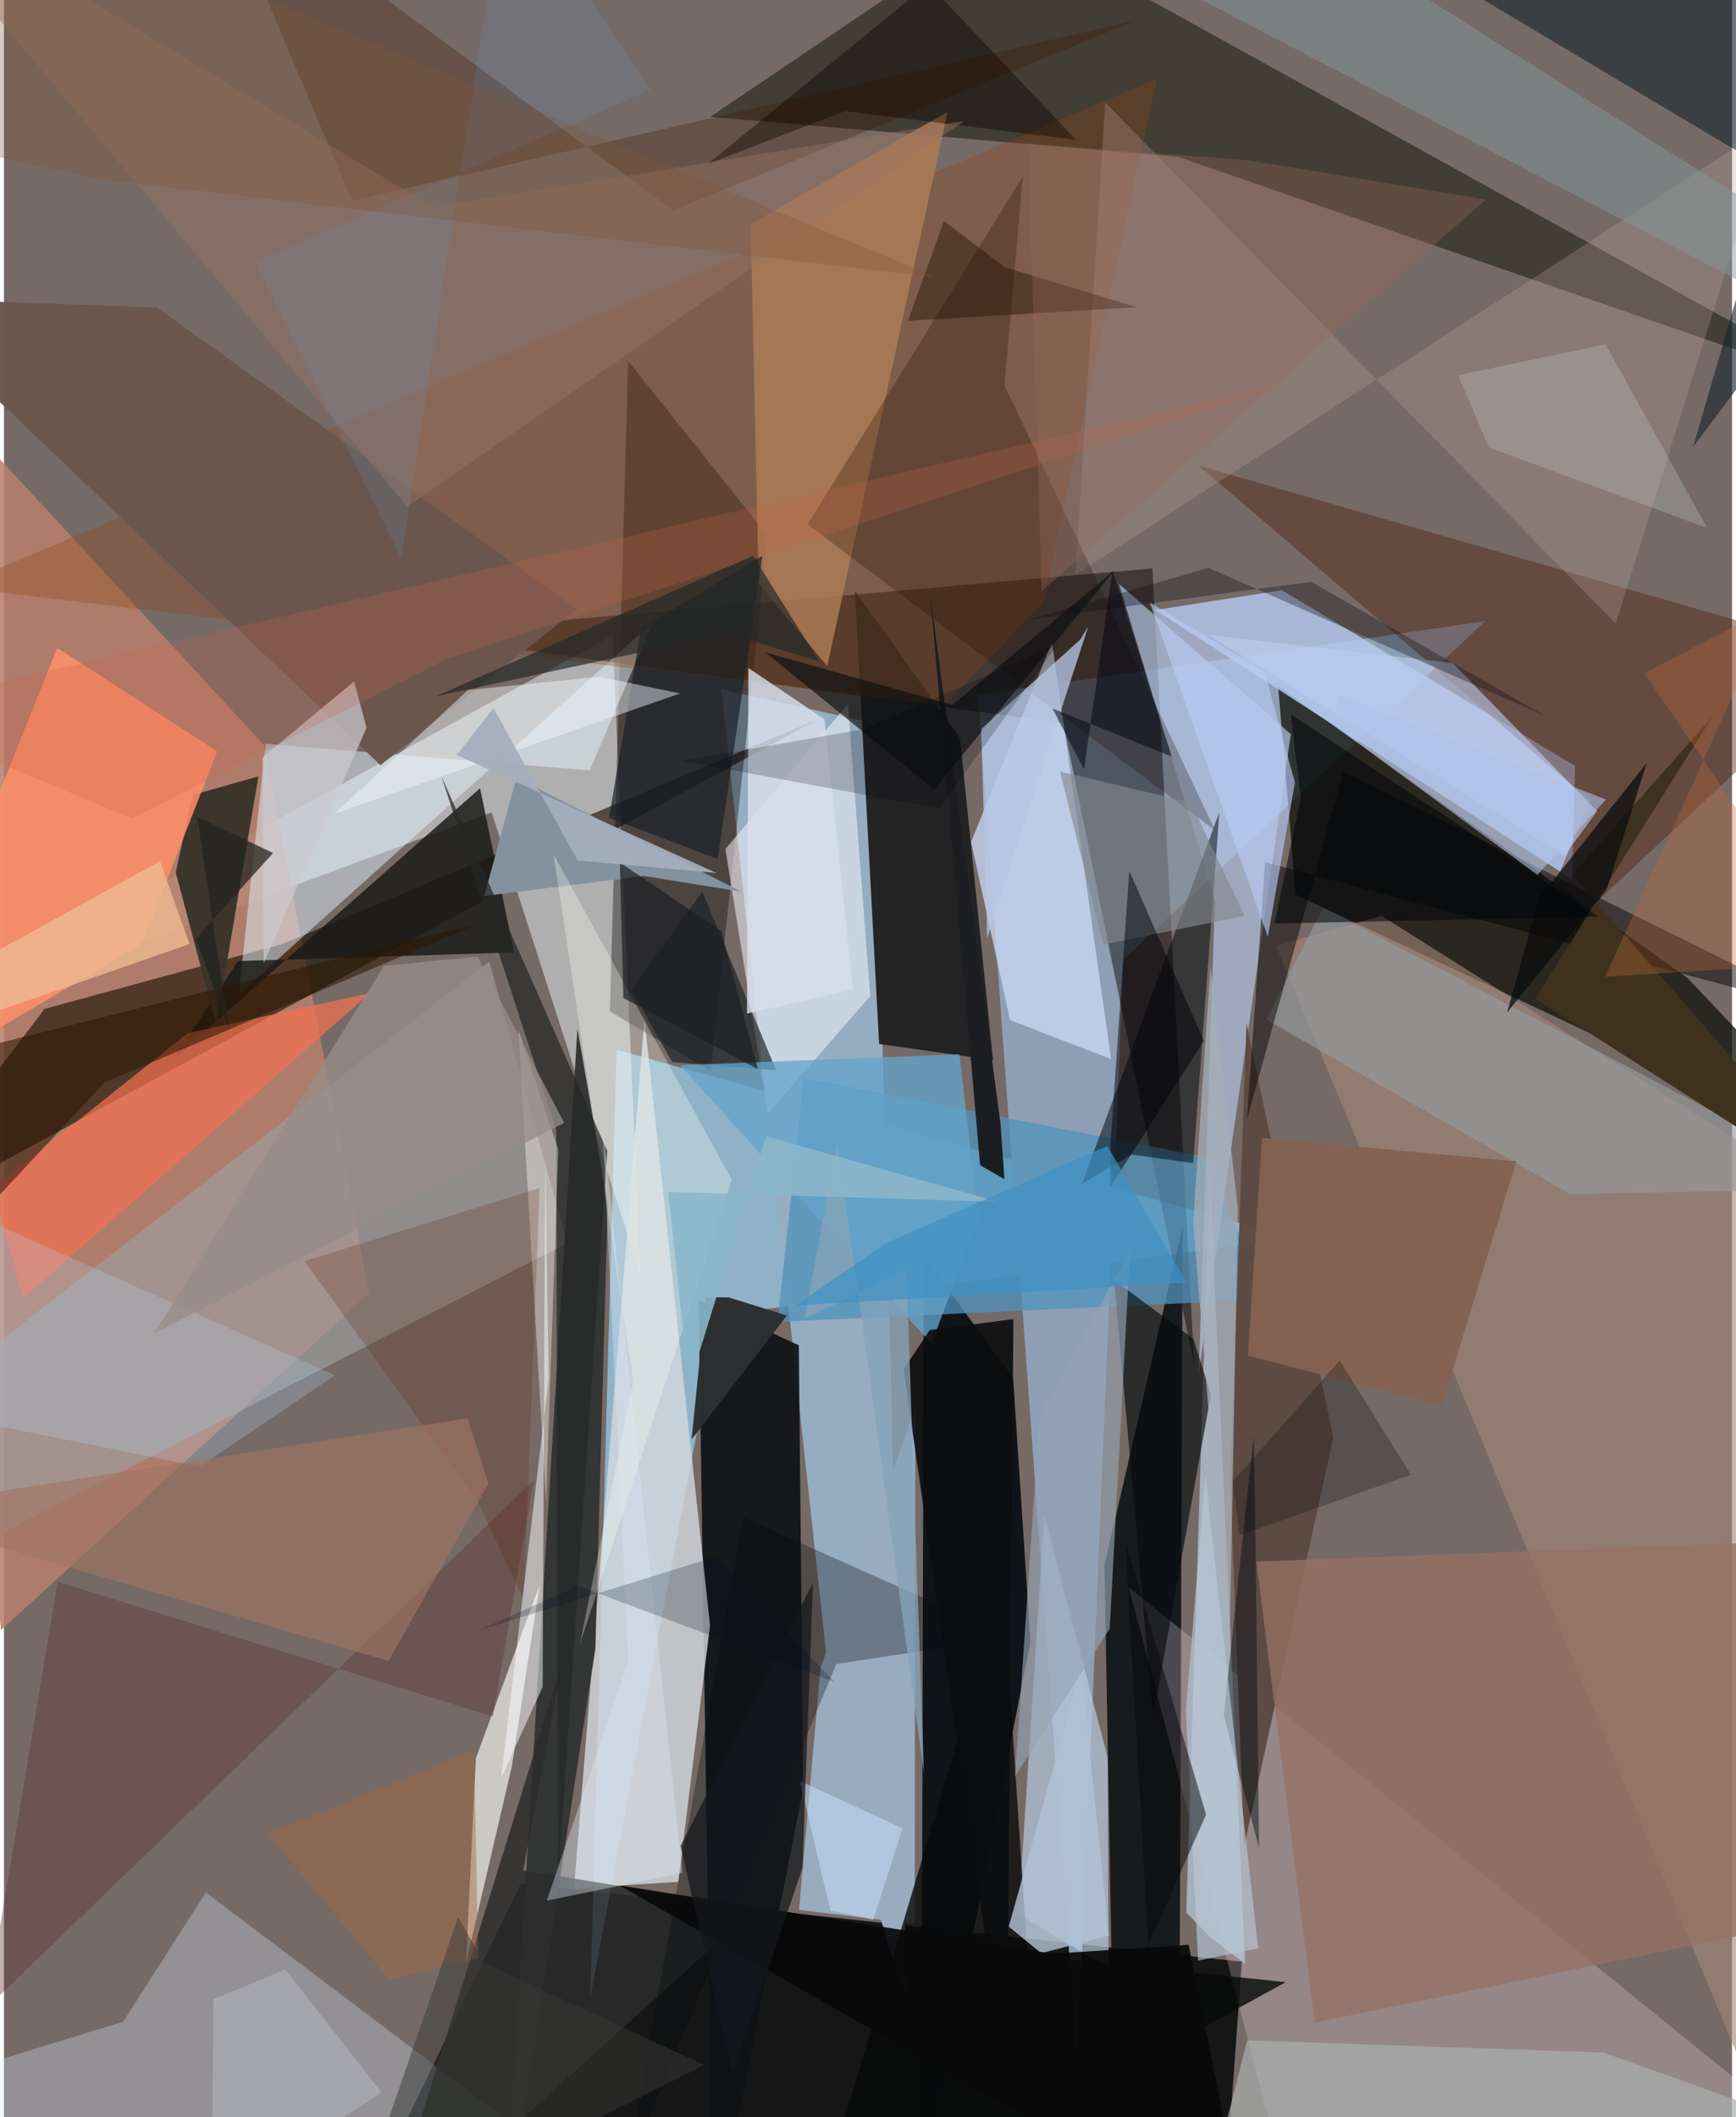 <svg xmlns="http://www.w3.org/2000/svg" width="228" height="278" viewBox="0 0 836 1024"><path fill="#766a66" d="M0 0h836v1024H0z"/><path fill="#050809" fill-opacity=".851" d="M250.057 911.088L165.467 1086H588.93l9.931-137.173z"/><path fill="#9cdafd" fill-opacity=".647" d="M623.833 598.824l-327.49-91.118-12.692 458.529 62.173-330.009z"/><path fill="#8e9fb5" fill-opacity=".992" d="M471.176 336.216l245.468-35.812-175.079 163.68-22.283 535.138z"/><path fill="#96adc1" fill-opacity=".992" d="M347.048 333.41l74.068 16.466 15.639 618.608-31.63-101.02z"/><path fill="#080e12" fill-opacity=".922" d="M496.577 794.018l-8.368-127.54-43.22-58.95-1.181 454.844z"/><path fill="#14140c" fill-opacity=".773" d="M898 561.213l-83.543-88.176-198.061-141.196 8.527 100.887z"/><path fill="#0f1214" fill-opacity=".918" d="M336.069 628.506L342.968 1086l43.68-220.926-2.111-214.419z"/><path fill="#e8eff3" fill-opacity=".514" d="M307.914 616.505l-71.976-223.594L-62 503.426 294.43 307.21z"/><path fill="#040200" fill-opacity=".459" d="M194.055 306.679l318.449 43.095 63.306 310.69-20.217-385.556z"/><path fill="#b77f6b" fill-opacity=".867" d="M176.68 625.38L-1.446 788.478-62 157.078l187.818 203.298z"/><path fill="#170d00" fill-opacity=".616" d="M19.646 487.98l114.986-31.374L393.94 347.804-62 595.207z"/><path fill="#0b1013" fill-opacity=".871" d="M568.646 995.988l1.556-402.66-37.799 163.662 4.908 273.277z"/><path fill="#14150a" fill-opacity=".525" d="M341.662 56.525l141.772-95.803L897.61 189.818 568.032 75.89z"/><path fill="#d2d7de" fill-opacity=".812" d="M341.592 786.117l-31.759-293.325-34.07 420.526 50.467-3.124z"/><path fill="#b5caf0" fill-opacity=".808" d="M760.056 370.452l-141.85-85.003-61.158 9.591 201.569 130.227z"/><path fill="#232324" fill-opacity=".988" d="M423.375 504.934l55.119 7.817-15.978-155.765-50.839-71.14z"/><path fill="#ffeefc" fill-opacity=".224" d="M898 1054.445l-520.638 12.486L628.015 1086l-83.85-318.357z"/><path fill="#080300" fill-opacity=".373" d="M301.988 174.635l67.512 84.55-27.58 258.954-48.788-28.962z"/><path fill="#4f92bc" fill-opacity=".745" d="M374.228 639.347l12.802-117.924 194.216 38.237 30.233 68.772z"/><path fill="#e3f5ff" fill-opacity=".486" d="M283.343 372.594l30.55-71.476L113.557 480.96l13.063-121.208z"/><path fill="#b3c4e3" fill-opacity=".69" d="M585.831 435.716l-46.42-153.282 83.14 72.643-44.595 309.426z"/><path fill="#9d9d9f" fill-opacity=".655" d="M-62 695.141l45.47 54.37 289.032-148.186-37.699-136.245z"/><path fill="#cfdcf8" fill-opacity=".729" d="M467.874 407.236l18.858 86.123 48.88 18.894-28.595-201.62z"/><path fill="#d8eeff" fill-opacity=".298" d="M57.662 977.828L97.67 915.31l207.089 156.392L-62 1014.613z"/><path fill="#181a17" fill-opacity=".831" d="M113.206 464.834l-31.19 47.343L230.328 381.24l16.473 79.435z"/><path fill="#a58779" fill-opacity=".608" d="M666.399 442.936l-51.025 14.573 260.561 626.14L898 589.01z"/><path fill="#8e4413" fill-opacity=".318" d="M454.815 341.427l-478.417-57.526L557.745 38.069l-55.01 253.185z"/><path fill="#f6f6ff" fill-opacity=".537" d="M349.009 410.652l59.24-70.096 10.81 141.203-49.525 56.833z"/><path fill="#b7cce4" fill-opacity=".671" d="M533.908 849.88l-30.612-116.953-12.482 192.926 43.595 25.998z"/><path fill="#3a342b" fill-opacity=".984" d="M91.179 384.516l-8.035 37.54 19.559 73.925 20.416-120.506z"/><path fill="#4f220f" fill-opacity=".431" d="M898 317.224L731.06 473.032l36.15-85.804-189.244-162.06z"/><path fill="#f6f5f1" fill-opacity=".671" d="M259.236 766.324l-13.526 87.992-22.19 95.205 4.775-99.102z"/><path fill="#343535" fill-opacity=".988" d="M286.113 797.438l5.99-215.692-14.68-84.283L241.688 1086z"/><path fill="#fe8f68" fill-opacity=".851" d="M103.146 363.38l-77.374-50.012L-62 532.268 66.87 456.53z"/><path fill="#b9cbdc" fill-opacity=".718" d="M583.51 936.929l-11.533-11.981 11.334-357.941 17.11 382.82z"/><path fill="#99abbf" d="M395.038 806.484l-10.41 117.274 55.96 6.666.232-248.626z"/><path fill="#ae7c56" fill-opacity=".831" d="M361.233 108.366l3.88 173.786 33.182 40.044L456.487 54.15z"/><path fill="#5d4b43" fill-opacity=".98" d="M599.988 893.021l43.108-197.865-42.006-200.2-7.835 221.65z"/><path fill="#00090f" fill-opacity=".522" d="M545.526 558.414l-24.093 14.297 66.556-179.842-12.716 169.696z"/><path fill="#f57151" fill-opacity=".706" d="M-5.541 574.897l94.404-75.175 88.22-19.386L9.26 628.034z"/><path fill="#18262b" fill-opacity=".62" d="M898-62L705.823-6.005 898 108.55l-80.818 107.57z"/><path fill="#b9a09b" fill-opacity=".294" d="M855.247 59.818l-75.513 241.827L532.785 49.62 518.31 277.997z"/><path fill="#08090a" fill-opacity=".796" d="M483.444 767.844l11.663 177.807L620.095 958.7 388.333 1086z"/><path fill="#84919e" d="M356.8 431.294l-108.845-55.152-15.592 57.217 77.14-9.705z"/><path fill="#967164" fill-opacity=".765" d="M634.098 978.292L898 924.217v-180.13l-292.111 11.228z"/><path fill="#070c0e" fill-opacity=".651" d="M555.922 830.574l-18.854-211.402 38.36 28.366 8.426 27.03z"/><path fill="#6b564d" fill-opacity=".988" d="M277.131 294.597L74.017 148.727l-128.842-4.65L182.147 370.09z"/><path fill="#969ba1" fill-opacity=".624" d="M898 574.763l-259.9-135.74-27.32 54.17 146.937 84.347z"/><path fill="#230d00" fill-opacity=".275" d="M388.765 253.663l197.179 148.032L484.019 186.29l8.896-101.005z"/><path fill="#000100" fill-opacity=".478" d="M610.102 417.013l-8.765 124.42 46.711-168.324 238.169 117.736z"/><path fill="#1c1e21" fill-opacity=".996" d="M482.103 543.458l-33.969-255.681 24.108 275.811 11.748 6.736z"/><path fill="#411900" fill-opacity=".306" d="M101.158-62L323.7 101.783l224.171-92.01-379.554 87.326z"/><path fill="#192227" fill-opacity=".675" d="M337.846 431.254l-34.413 47.327 19.86 35.138 50.254 3.954z"/><path fill="#2a2c2b" fill-opacity=".831" d="M182.708 1086l87.75-283.287-19.3 101.873 112.427 18.342z"/><path fill="#fbfff7" fill-opacity=".298" d="M265.844 413.077l38.649 255.101-25.95 127.274 73.514-224.87z"/><path fill="#603635" fill-opacity=".404" d="M236.503 830.23L25.947 765.062-8.506 971.306l264.8-255.29z"/><path fill="#65a4cb" fill-opacity=".769" d="M327.166 515.19L448.69 649.911l22.733-60.366-9.204-79.61z"/><path fill="#00080c" fill-opacity=".31" d="M402.646 804.855l-101.197 244.777L357.41 733.87l129.917 57.915z"/><path fill="#192127" fill-opacity=".69" d="M366.934 268.776l-58.72 35.253-15.515 91.495 52.572 19.94z"/><path fill="#242726" fill-opacity=".725" d="M211.587 375.314l55.585 171.247.89 362.75 23.811-352.608z"/><path fill="#f3fbff" fill-opacity=".443" d="M327.073 335.387l-167.14 58.176 64.523-59.808 63.58-6.433z"/><path fill="#b9ccf7" fill-opacity=".624" d="M609.858 324.878l-55.515-33.474 57.093 161.683 13.09-74.577z"/><path fill="#fdfaf2" fill-opacity=".392" d="M262.257 726.41l1.556-46.008 4.353-124.404-19.312-57.88z"/><path fill="#cccacf" fill-opacity=".714" d="M169.397 329.557l-44.284 36.79.57 99.55 49.707-113.905z"/><path fill="#d9dfeb" fill-opacity=".816" d="M360.13 323.087l-.674 167.094 51.223-11.573-13.713-130.719z"/><path fill="#846250" fill-opacity=".984" d="M695.626 679.67l36.01-117.987-123.026-11.306-6.803 105.356z"/><path fill="#aab1b0" fill-opacity=".686" d="M870.405 1027.322l-96.628-34.596-172.327-5.86-19.408 76.318z"/><path fill="#b8dafd" fill-opacity=".235" d="M-62 677.867V566.214l222.143 98.991-65.579 44.137z"/><path fill="#a4aeb8" fill-opacity=".749" d="M575.32 591.225l8.335-123.67 13.305 117.192-4.235 220.37z"/><path fill="#0c1012" fill-opacity=".671" d="M449.918 381.828l87.595-106.184-78.719 65.323-90.344-25.386z"/><path fill="#b1c0d4" fill-opacity=".816" d="M534.558 936.206l-32.764 8.481-15.721-12.878 35.067-124.667z"/><path fill="#bccdf1" fill-opacity=".6" d="M700.815 320.693l69.904 71.597-15.702 21.484-172.576-106.71z"/><path fill="#b6c6e4" fill-opacity=".773" d="M524.555 302.916l-3.82 6.391-47.927 43.232 2.887 101.167z"/><path fill="#84999e" fill-opacity=".467" d="M471.338-56.59L591.648-62 898 131.86l-19.663 24.358z"/><path fill="#5e1901" fill-opacity=".208" d="M251.433 773.711l7.725-199.12-113.741 35.385 83.525 115.723z"/><path fill="#0b0d0f" fill-opacity=".91" d="M485.16 1009.733l-49.923-347.464 12.654-18.977 40.456-5.291z"/><path fill="#f7fcfe" fill-opacity=".502" d="M240.492 860.088l23.001-192.982-1.649-106.427-1.236 255.198z"/><path fill="#3e321e" d="M758.686 422.967l67.773-76.293-85.611 136.341L898 583.21z"/><path fill="#9f7463" fill-opacity=".647" d="M234.366 717.496l-10.103-31.549L-62 730.616l248.061 72.693z"/><path fill="#84898e" fill-opacity=".631" d="M574.065 388.1l26.156 54.846-68.469 13.917-20.825-83.684z"/><path fill="#0d0700" fill-opacity=".42" d="M447.223-7.843L340.62 79.207l66.172-25.447L518.59 67.626z"/><path fill="#eebb93" fill-opacity=".792" d="M-61.05 509.299l150.81-52.715-14.272-40.09-127.293 70.26z"/><path fill="#2c1700" fill-opacity=".557" d="M48.784 523.435l-72.2 77.307L-62 519.349l292.29-72.906z"/><path fill="#94a4b4" fill-opacity=".647" d="M489.122 859.184l11.85-173.643 43.814-80.967-9.848 183.11z"/><path fill="#09090a" fill-opacity=".933" d="M507.395 944.949l65.726-4.31L602.501 1086 297.782 911.92z"/><path fill="#020c12" fill-opacity=".451" d="M607.184 893.741l-1.658-145.165-.925-54.374-14.515 135.576z"/><path fill="#121316" fill-opacity=".357" d="M495.557 299.74l87.223-25.077 163.544 71.994L632.4 281.389z"/><path fill="#9a7464" fill-opacity=".431" d="M207.6 100.194L-62-62l257.095 306.983L464.56 58.477z"/><path fill="#c5cdc8" fill-opacity=".286" d="M774.81 166.527l-71.307 14.964 14.838 34.91 105.59 38.945z"/><path fill="#000208" fill-opacity=".494" d="M580.487 503.388l-45.29 70.815.214-22.028 8.977-130.963z"/><path fill="#ce654a" fill-opacity=".235" d="M-62 343.905L61.814 395.92l151.867-76.943L622.01 185.06z"/><path fill="#242828" fill-opacity=".686" d="M362.393 268.78l-153.418 67.982 141.36-30.39 44.004 13.506z"/><path fill="#86a3b9" fill-opacity=".773" d="M445.071 857.715l-8.486-244.093-49.205 24.322 15.82-85.572z"/><path fill="#1f0d00" fill-opacity=".412" d="M548.075 148.6l-110.765 6.56 17.425-48.312 29.31 22.336z"/><path fill="#2d3030" fill-opacity=".988" d="M339.574 627.383l-6.903 68.795 46.077-59.895-28.11-8.763z"/><path fill="#b9c8da" fill-opacity=".635" d="M581.174 713.55l25.544 228.78-29.06 5.936-5.886-120.908z"/><path fill="#dce6f0" fill-opacity=".396" d="M328.216 905.808l-65.592 13.467 39.474-116.004-12.637-260.489z"/><path fill="#bf673a" fill-opacity=".329" d="M774.628 472.442l114.036-7.236-95.13-139.548 62.637-32.839z"/><path fill="#090c0f" fill-opacity=".729" d="M775.312 430.27l-48.144 59.452 15.36-55.257 52.19-65.386z"/><path fill="#060708" fill-opacity=".498" d="M581.562 877.668l-68.017 153.509L562.066 1086l-19.63-340.613z"/><path fill="#00000e" fill-opacity=".208" d="M415.469 352.79l94.304-41.162-57.354 79.395-124.363-22.995z"/><path fill="#cde0fd" fill-opacity=".51" d="M384.926 861.378l14.929 62.732 20.651 4.408 14.22-44.262z"/><path fill="#000611" fill-opacity=".529" d="M564.992 365.96l-28.716-90.04-13.786 96.193-15.27-29.472z"/><path fill="#996b5a" fill-opacity=".325" d="M716.957 96.416l-214.964 189.52-6.477-216.495 105.937 8.07z"/><path fill="#21231e" fill-opacity=".737" d="M92.788 454.005l37.406-41.427-36.674-17.53 15.186 102.243z"/><path fill="#000509" fill-opacity=".251" d="M646.192 658.01l34.468 55.283-82.945 29.308-3.29-26.001z"/><path fill="#8bb6ca" fill-opacity=".906" d="M368.688 549.583L331.43 670.125l-10.071-93.639 159.543 4.779z"/><path fill="#aec4e9" fill-opacity=".584" d="M775.053 386.724l-33.212 36.408-98.177-72.09 2.108-14.947z"/><path fill="#3e90c4" fill-opacity=".694" d="M426.881 601.14l106.938-46.897 38.207 66.118-188.943 11.077z"/><path fill="#5fa3df" fill-opacity=".145" d="M312.72 43.473L242.916-62l-50.672 332.127L121.49 126.79z"/><path fill="#acaeb4" fill-opacity=".706" d="M100.382 1064.998l1.027-98.102 34.733-14.3 46.632 59.52z"/><path fill="#14171b" fill-opacity=".718" d="M386.27 903.445L352.475 1003.5l-25.146-110.657 64.054-127.338z"/><path fill="#a66840" fill-opacity=".435" d="M127.553 886.93l58.857 70.403 43.018-10.053-2.018-100.768z"/><path fill="#825335" fill-opacity=".302" d="M451.05 134.18L45.14 86.58l-60.925-13.586L-20.615-62z"/><path fill="#1d2023" fill-opacity=".714" d="M347.02 450.317l-49.067-33.157 1.697 65.527 65.056 34.375z"/><path fill="#978d89" fill-opacity=".761" d="M72.548 645.03l198.454-101.956L229.1 462.68l-45.216 4.45z"/><path fill="#a5afbd" fill-opacity=".922" d="M219.082 365.168l17.76-22.68 40.644 73.692 67.228 6.078z"/><path fill="#000e21" fill-opacity=".231" d="M229.83 788.517l47.882-21.507 123.88 46.414-57.046-60.577z"/><path fill="#01070a" fill-opacity=".557" d="M627.354 385.983l-12.747 60.71 156.78-3.336-148.848-97.844z"/><path fill="#393938" fill-opacity=".498" d="M165.093 1086l54.582-158.655 12.697 22.14L338.7 998.802z"/></svg>